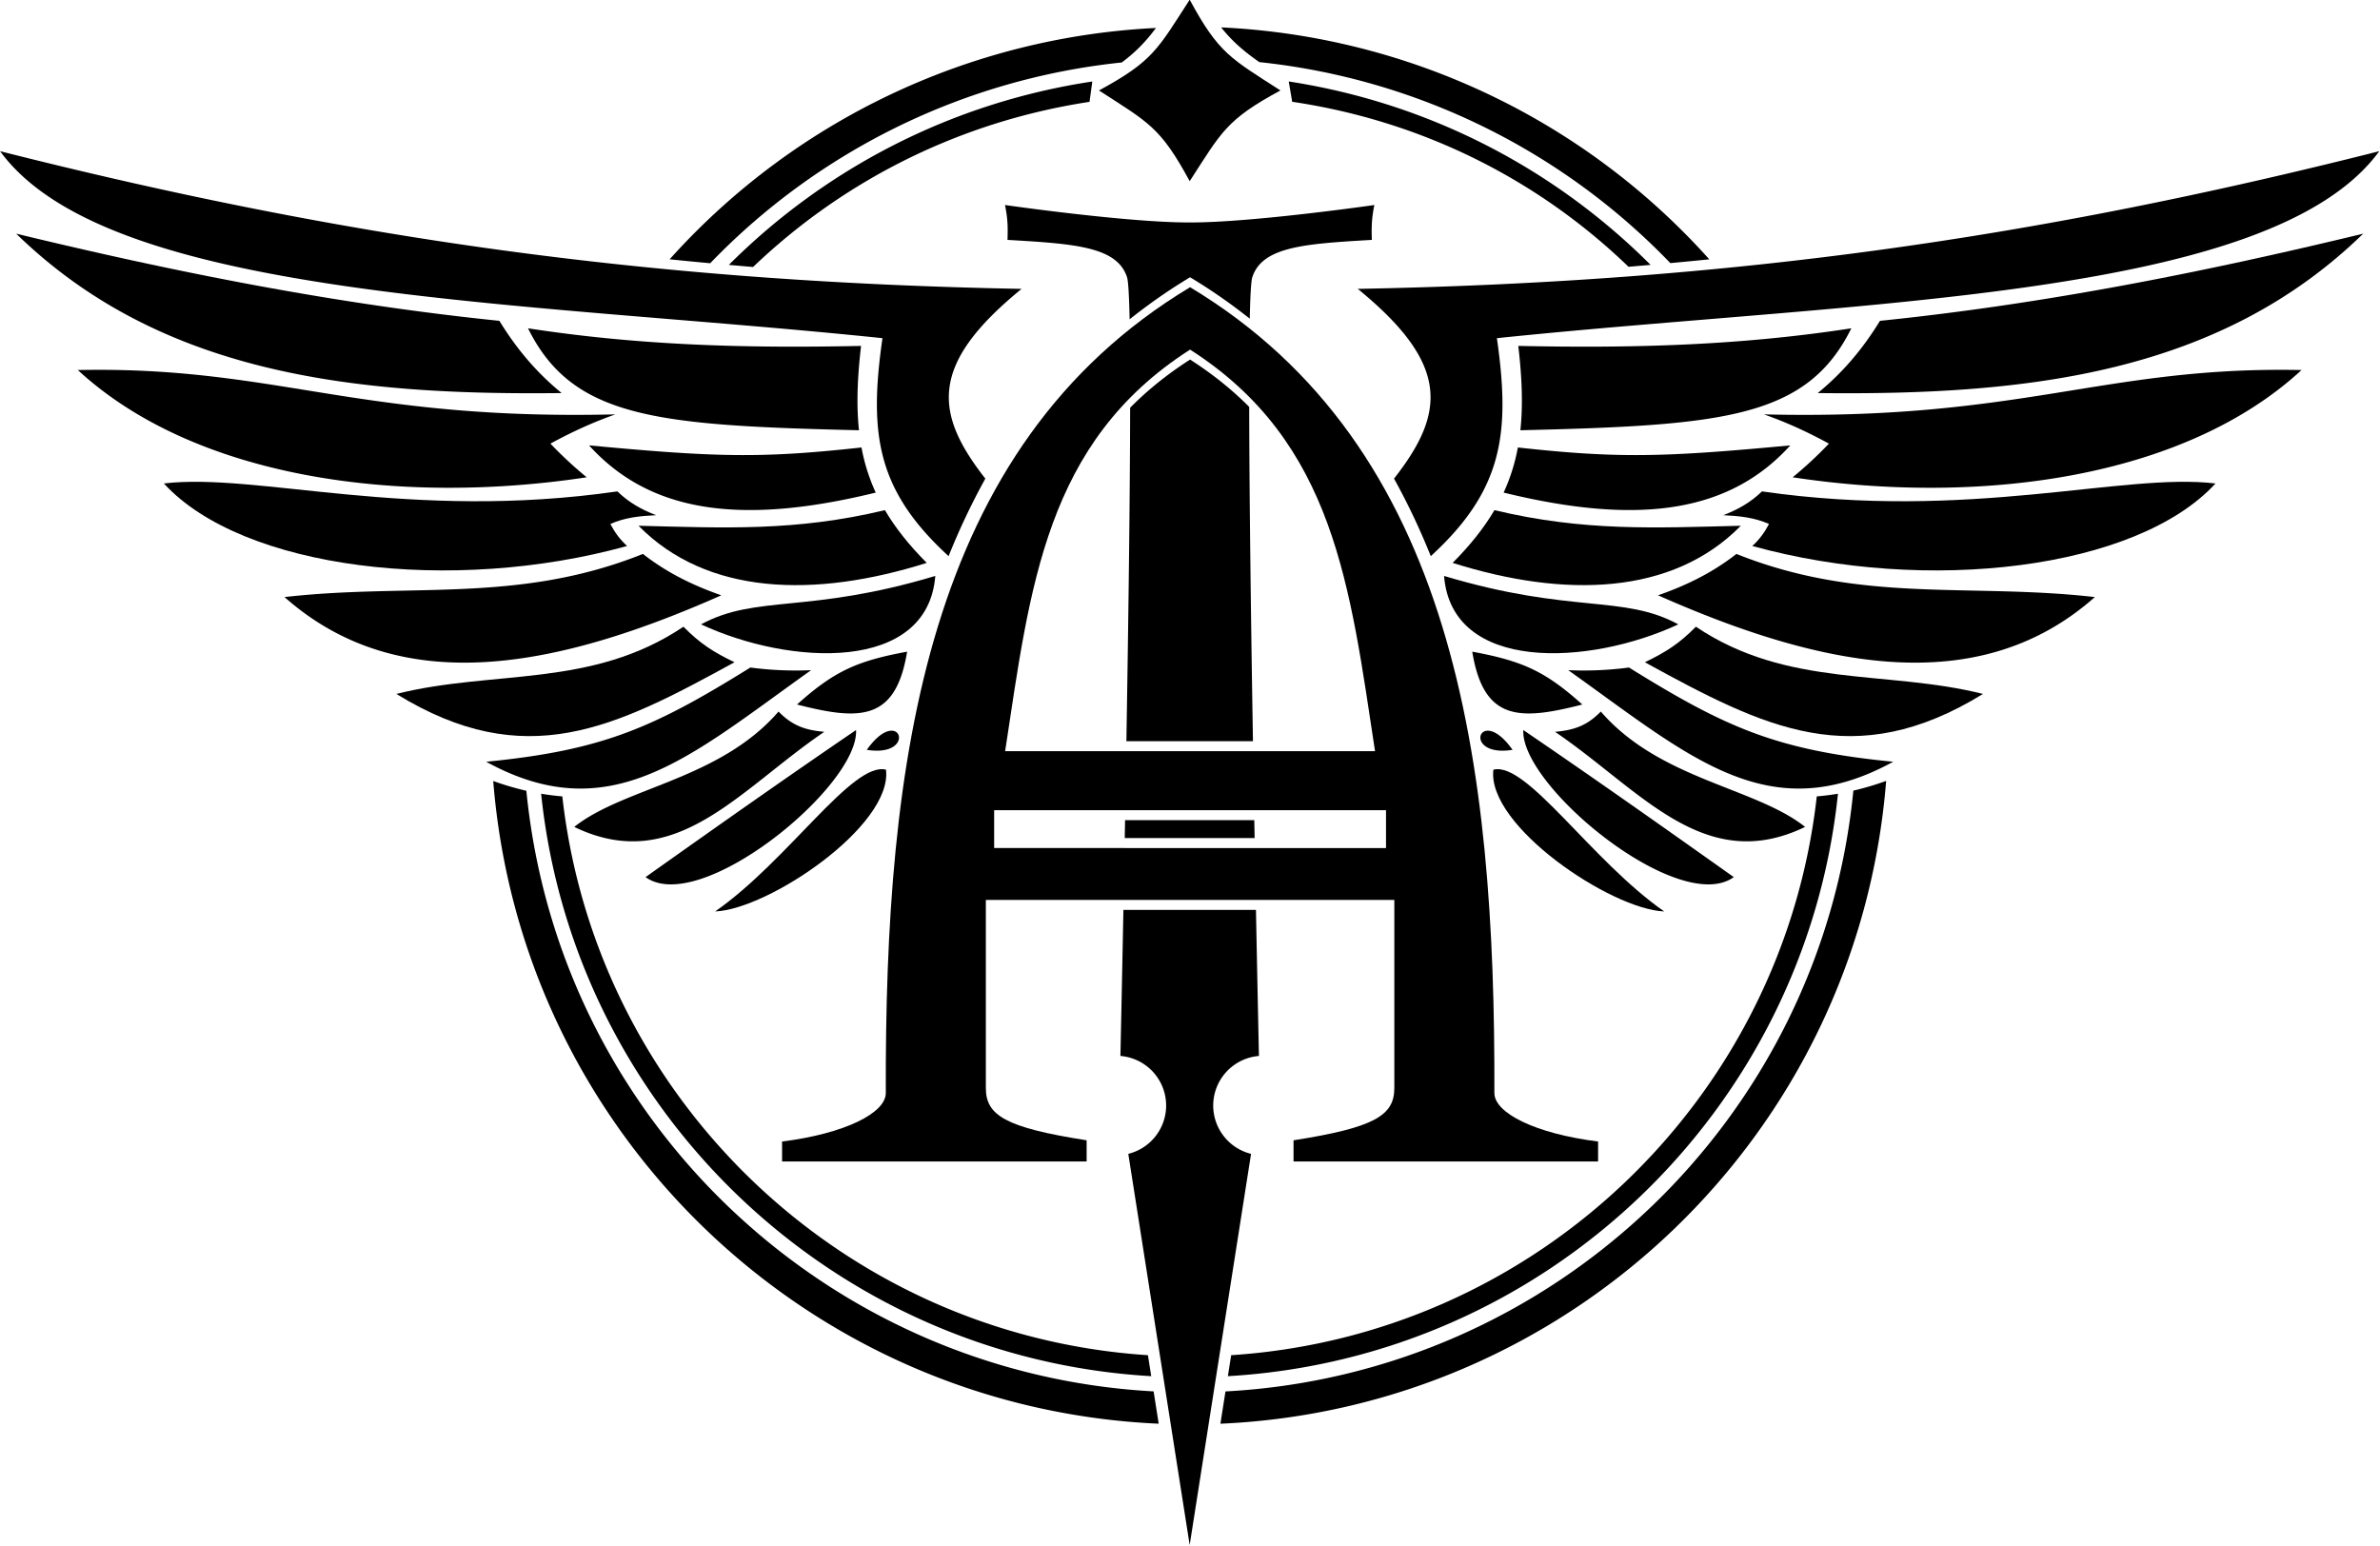 <svg xmlns="http://www.w3.org/2000/svg" width="1231.67" height="800" viewBox="0 0 325.879 211.667"><g style="fill:#000;fill-opacity:1"><path d="M394.828 347.254c4.539 5.672 9.166 9.63 15.35 13.941a267.857 267.857 0 0 1 165.02 80.705c5.232-.482 10.444-.987 15.64-1.511a280.714 280.714 0 0 0-196.01-93.135zm-26.166.225a280.714 280.714 0 0 0-195.287 92.902c5.41.546 10.838 1.074 16.29 1.574a267.857 267.857 0 0 1 165.263-80.62c5.73-4.28 9.74-8.492 13.734-13.856zm293.195 302.343a115.34 115.34 0 0 1-13.168 3.91C635.681 786.027 527.885 887.968 396.57 894.98l-2.035 12.968c140.767-6.193 256.026-116.384 267.322-258.125zm-559.312.041c11.313 141.68 126.5 251.83 267.205 258.078l-2.037-12.976c-131.195-7.126-238.843-109-251.867-241.178a115.08 115.08 0 0 1-13.301-3.924z" style="opacity:1;fill:#000;fill-opacity:1;stroke:none;stroke-width:.597;stroke-linecap:round;stroke-linejoin:round;stroke-miterlimit:4;stroke-dasharray:none;stroke-opacity:1;paint-order:normal" transform="translate(32.567 -114.662) scale(.341)"/><path d="m421.973 368.965 1.384 8.158c52.929 7.856 99.272 31.73 135.045 66.254 2.963-.245 5.909-.507 8.858-.766-38.23-38.256-88.442-64.896-145.287-73.646zm-78.875.017c-57.095 8.612-107.549 35.27-145.946 73.641 3.24.284 6.477.568 9.733.836 35.996-34.42 82.438-58.293 135.095-66.313zM121.775 654.97c13.198 126.655 116.696 226.446 244.979 233.885l-1.322-8.426c-122.703-7.989-221.582-103.286-235.145-224.389a98.493 98.493 0 0 1-8.512-1.07zm520.735 0a98.55 98.55 0 0 1-8.512 1.07c-13.563 121.103-112.442 216.4-235.144 224.389l-1.323 8.426c128.283-7.439 231.781-107.23 244.979-233.885z" style="opacity:1;fill:#000;fill-opacity:1;stroke:none;stroke-width:.556;stroke-linecap:round;stroke-linejoin:round;stroke-miterlimit:4;stroke-dasharray:none;stroke-opacity:1;paint-order:normal" transform="translate(32.567 -114.662) scale(.341)"/><path d="M101.109 108.2c-3.113-5.749-4.375-6.232-9.639-9.638 5.75-3.113 6.233-4.374 9.639-9.638 3.113 5.75 4.374 6.233 9.638 9.638-5.75 3.114-6.233 4.375-9.638 9.639z" style="opacity:1;fill:#000;fill-opacity:1;stroke:none;stroke-width:.119;stroke-linecap:round;stroke-linejoin:round;stroke-miterlimit:4;stroke-dasharray:none;stroke-opacity:1;paint-order:normal" transform="translate(32.567 -114.662) scale(1.289)"/><path d="M101.151 119.465c-28.2 16.952-32.421 50.477-32.323 85.598.006 2.12-4.34 4.315-11.017 5.154v2.116h32.35v-2.248c-8.686-1.356-10.705-2.668-10.705-5.557v-19.976h43.391v19.976c0 2.889-2.019 4.2-10.706 5.557v2.248h32.35v-2.116c-6.676-.84-11.021-3.033-11.016-5.154.098-35.121-4.123-68.646-32.324-85.598zm0 6.628c15.379 9.831 16.985 25.219 19.647 42.658H81.505c2.662-17.44 4.268-32.827 19.646-42.658zm-20.813 48.925h41.627v4.023H80.338z" style="fill:#000;fill-opacity:1;stroke:none;stroke-width:.265px;stroke-linecap:butt;stroke-linejoin:miter;stroke-opacity:1" transform="translate(32.567 -114.662) scale(1.289)"/><path d="M-25.257 105.015c11.495 15.751 55.027 15.842 93.731 19.863-1.446 10.118-.64 16.13 7.025 23.155a73.129 73.129 0 0 1 3.903-8.236c-5.463-6.977-5.979-12.138 3.852-20.157-39.796-.745-72.3-5.473-108.51-14.625Z" style="fill:#000;fill-opacity:1;stroke:none;stroke-width:.265px;stroke-linecap:butt;stroke-linejoin:miter;stroke-opacity:1" transform="translate(32.567 -114.662) scale(1.289)"/><path d="M34.396 130.71c-2.694-2.205-4.797-4.713-6.615-7.674-17.369-1.775-34.364-5.156-51.329-9.26 15.257 14.856 35.596 17.203 57.944 16.933zM30.824 123.83c4.73 9.566 13.681 10.318 35.156 10.83-.288-2.701-.168-5.634.222-8.96-12.069.255-23.415-.028-35.378-1.87zM37.306 136.266c6.311 6.961 15.696 8.63 30.454 5.016a20.238 20.238 0 0 1-1.514-4.794c-10.698 1.18-15.514 1.038-28.94-.222z" style="fill:#000;fill-opacity:1;stroke:none;stroke-width:.265px;stroke-linecap:butt;stroke-linejoin:miter;stroke-opacity:1" transform="translate(32.567 -114.662) scale(1.289)"/><path d="M-15.046 128.24c-.64.002-1.29.009-1.953.022 12.449 11.49 34.062 14.422 54.056 11.394a42.615 42.615 0 0 1-3.852-3.576c2.44-1.333 4.732-2.349 6.905-3.107-26.659.64-35.508-4.78-55.156-4.733zM51.356 152.193c-3.056-1.07-5.776-2.403-8.326-4.396-13.274 5.316-24.679 3.055-38.072 4.583 12.438 11.018 29.187 7.434 46.398-.187z" style="fill:#000;fill-opacity:1;stroke:none;stroke-width:.265px;stroke-linecap:butt;stroke-linejoin:miter;stroke-opacity:1" transform="translate(32.567 -114.662) scale(1.289)"/><path d="M41.347 146.955c-.751-.68-1.308-1.444-1.778-2.339 1.55-.693 3.177-.856 4.865-.935-1.58-.601-2.902-1.353-4.116-2.526-22.086 3.183-38.323-2.023-48.176-.842 8.353 9.116 30.597 11.796 49.205 6.642z" style="fill:#000;fill-opacity:1;stroke:none;stroke-width:.265px;stroke-linecap:butt;stroke-linejoin:miter;stroke-opacity:1" transform="translate(32.567 -114.662) scale(1.289)"/><path d="M68.734 143.146c-9.528 2.279-17.077 1.882-26.171 1.658 7.274 7.4 18.715 7.7 30.613 3.944-1.881-1.888-3.34-3.73-4.442-5.602zM52.759 159.303c-2.247-1.076-3.663-1.99-5.426-3.774-9.723 6.547-20.2 4.558-30.495 7.141 13.712 8.428 23.176 3.622 35.921-3.367zM50.701 185.776c7.74-5.385 14.602-15.965 18.148-15.06.716 5.95-12.486 14.84-18.148 15.06zM66.807 168.61c3.533-4.996 5.5.875 0 0zM74.087 150.135c-.814 10.278-15.394 9.558-24.883 5.145 5.865-3.185 11.38-1.092 24.883-5.145z" style="fill:#000;fill-opacity:1;stroke:none;stroke-width:.265px;stroke-linecap:butt;stroke-linejoin:miter;stroke-opacity:1" transform="translate(32.567 -114.662) scale(1.289)"/><path d="M60.897 160.145a36.74 36.74 0 0 1-6.454-.281c-10.264 6.374-15.654 8.793-28.063 10.01 13.274 7.277 21.722-.638 34.517-9.73zM59.4 163.793c3.967-3.563 6.394-4.632 11.694-5.613-1.21 7.375-4.983 7.34-11.693 5.613zM65.668 166.506c-7.514 5.118-14.943 10.359-22.357 15.622 5.785 4.177 22.667-9.66 22.357-15.622z" style="fill:#000;fill-opacity:1;stroke:none;stroke-width:.265px;stroke-linecap:butt;stroke-linejoin:miter;stroke-opacity:1" transform="translate(32.567 -114.662) scale(1.289)"/><path d="M62.3 166.693c-2.045-.175-3.422-.672-4.864-2.152-6.27 7.246-16.425 8.057-21.702 12.255 10.736 5.183 17.492-3.95 26.567-10.103zM227.474 105.015c-11.494 15.751-55.027 15.842-93.731 19.863 1.446 10.118.64 16.13-7.024 23.155a73.13 73.13 0 0 0-3.903-8.236c5.463-6.977 5.978-12.138-3.853-20.157 39.796-.745 72.3-5.473 108.511-14.625z" style="fill:#000;fill-opacity:1;stroke:none;stroke-width:.265px;stroke-linecap:butt;stroke-linejoin:miter;stroke-opacity:1" transform="translate(32.567 -114.662) scale(1.289)"/><path d="M167.822 130.71c2.694-2.205 4.796-4.713 6.614-7.674 17.37-1.775 34.365-5.156 51.33-9.26-15.258 14.856-35.597 17.203-57.944 16.933zM171.393 123.83c-4.73 9.566-13.68 10.318-35.156 10.83.289-2.701.168-5.634-.222-8.96 12.069.255 23.415-.028 35.378-1.87zM164.911 136.266c-6.31 6.961-15.695 8.63-30.453 5.016a20.238 20.238 0 0 0 1.513-4.794c10.698 1.18 15.514 1.038 28.94-.222z" style="fill:#000;fill-opacity:1;stroke:none;stroke-width:.265px;stroke-linecap:butt;stroke-linejoin:miter;stroke-opacity:1" transform="translate(32.567 -114.662) scale(1.289)"/><path d="M217.263 128.24c.64.002 1.29.009 1.954.022-12.45 11.49-34.063 14.422-54.056 11.394a42.614 42.614 0 0 0 3.851-3.576c-2.44-1.333-4.732-2.349-6.905-3.107 26.66.64 35.508-4.78 55.156-4.733zM150.862 152.193c3.055-1.07 5.776-2.403 8.325-4.396 13.275 5.316 24.68 3.055 38.073 4.583-12.439 11.018-29.188 7.434-46.398-.187z" style="fill:#000;fill-opacity:1;stroke:none;stroke-width:.265px;stroke-linecap:butt;stroke-linejoin:miter;stroke-opacity:1" transform="translate(32.567 -114.662) scale(1.289)"/><path d="M160.87 146.955c.752-.68 1.308-1.444 1.778-2.339-1.55-.693-3.176-.856-4.864-.935 1.58-.601 2.902-1.353 4.116-2.526 22.085 3.183 38.323-2.023 48.175-.842-8.352 9.116-30.596 11.796-49.204 6.642z" style="fill:#000;fill-opacity:1;stroke:none;stroke-width:.265px;stroke-linecap:butt;stroke-linejoin:miter;stroke-opacity:1" transform="translate(32.567 -114.662) scale(1.289)"/><path d="M133.483 143.146c9.528 2.279 17.077 1.882 26.172 1.658-7.274 7.4-18.716 7.7-30.614 3.944 1.882-1.888 3.34-3.73 4.442-5.602zM149.458 159.303c2.247-1.076 3.663-1.99 5.426-3.774 9.723 6.547 20.201 4.558 30.495 7.141-13.711 8.428-23.176 3.622-35.92-3.367zM151.516 185.776c-7.74-5.385-14.602-15.965-18.147-15.06-.717 5.95 12.485 14.84 18.147 15.06zM135.41 168.61c-3.532-4.996-5.5.875 0 0zM128.13 150.135c.814 10.278 15.394 9.558 24.883 5.145-5.865-3.185-11.379-1.092-24.883-5.145z" style="fill:#000;fill-opacity:1;stroke:none;stroke-width:.265px;stroke-linecap:butt;stroke-linejoin:miter;stroke-opacity:1" transform="translate(32.567 -114.662) scale(1.289)"/><path d="M141.32 160.145a36.74 36.74 0 0 0 6.455-.281c10.263 6.374 15.653 8.793 28.063 10.01-13.274 7.277-21.723-.638-34.518-9.73zM142.817 163.793c-3.967-3.563-6.393-4.632-11.693-5.613 1.209 7.375 4.983 7.34 11.693 5.613zM136.55 166.506c7.513 5.118 14.942 10.359 22.356 15.622-5.784 4.177-22.667-9.66-22.357-15.622z" style="fill:#000;fill-opacity:1;stroke:none;stroke-width:.265px;stroke-linecap:butt;stroke-linejoin:miter;stroke-opacity:1" transform="translate(32.567 -114.662) scale(1.289)"/><path d="M139.917 166.693c2.045-.175 3.422-.672 4.864-2.152 6.27 7.246 16.426 8.057 21.702 12.255-10.736 5.183-17.492-3.95-26.566-10.103zM81.492 110.733c.296 1.468.31 2.358.264 3.704 7.145.415 11.643.713 12.7 3.97.132.405.22 1.996.273 4.466.23-.185.464-.367.698-.548.05-.04.1-.078.15-.116.37-.285.745-.566 1.125-.843.133-.098.265-.196.4-.292a58.037 58.037 0 0 1 1.224-.857l.308-.21a58.838 58.838 0 0 1 1.367-.89c.38-.24.762-.477 1.15-.71a59.565 59.565 0 0 1 1.437.892c.36.23.716.463 1.067.699.106.07.21.143.314.214a58.603 58.603 0 0 1 2.918 2.122c.202.156.404.312.603.47.053-2.427.14-3.996.27-4.398 1.058-3.256 5.557-3.554 12.7-3.969-.045-1.346-.03-2.236.265-3.704 0 0-13.048 1.876-19.616 1.852-6.568.024-19.617-1.852-19.617-1.852zm19.66 16.418c-2.454 1.569-4.555 3.279-6.368 5.115-.013 9.72-.192 23.007-.398 35.427h13.444c-.206-12.458-.385-25.788-.398-35.515-1.792-1.803-3.867-3.483-6.28-5.027zm-6.907 48.926-.035 1.905h13.797l-.035-1.905zm-.176 9.533c-.177 9.115-.318 15.516-.318 15.516a5.292 5.292 0 0 1 4.857 5.27 5.292 5.292 0 0 1-4.02 5.13l6.52 41.553 6.52-41.552a5.292 5.292 0 0 1-4.02-5.131 5.291 5.291 0 0 1 4.858-5.27s-.14-6.403-.317-15.516z" style="fill:#000;fill-opacity:1;stroke:none;stroke-width:.265px;stroke-linecap:butt;stroke-linejoin:miter;stroke-opacity:1" transform="translate(32.567 -114.662) scale(1.289)"/></g></svg>